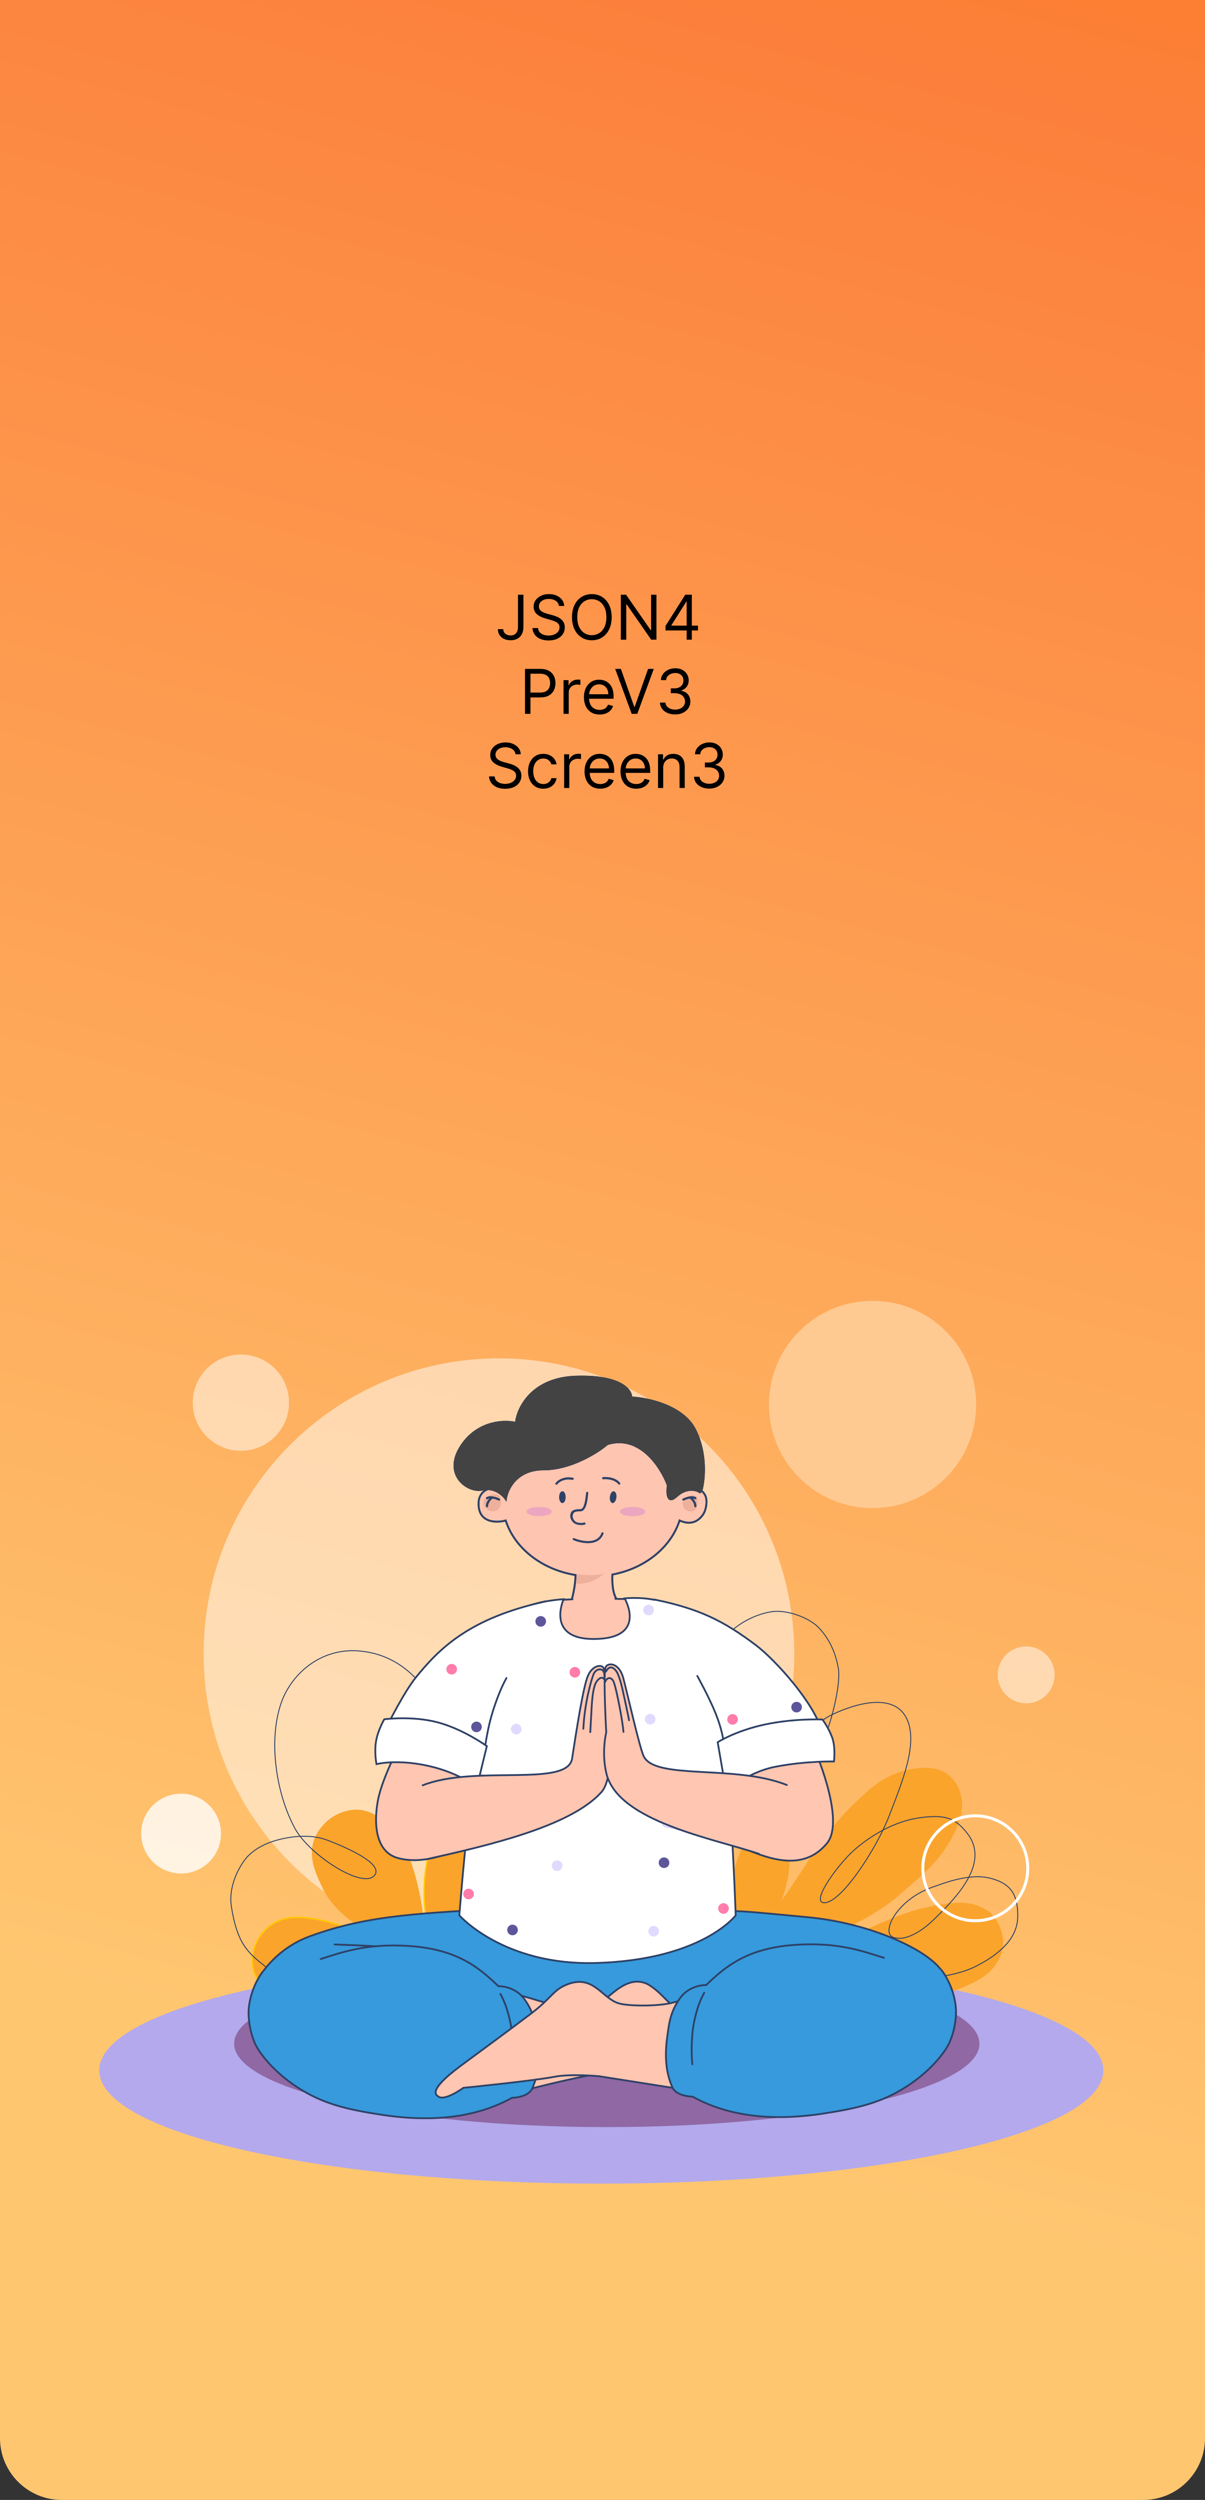 <svg width="390" height="809" viewBox="0 0 390 809" fill="none" xmlns="http://www.w3.org/2000/svg">
<rect x="0" y="0" width="390" height="809" fill="#333333" stroke="none"/>
<g clip-path="url(#clip0_66_1203)">
<path d="M-3.49691e-06 -6C-1.56562e-06 -17.046 8.954 -26 20 -26L373 -26C384.046 -26 393 -17.046 393 -6L393 793C393 804.046 384.046 813 373 813L20 813C8.954 813 -0 804.046 -0 793L-3.49691e-06 -6Z" fill="url(#paint0_linear_66_1203)"/>
<mask id="mask0_66_1203" style="mask-type:luminance" maskUnits="userSpaceOnUse" x="-6" y="349" width="380" height="380">
<path d="M374 349H-6V729H374V349Z" fill="white"/>
</mask>
<g mask="url(#mask0_66_1203)">
<path d="M32.477 669.997C32.477 649.952 105.07 633.702 194.617 633.702C284.164 633.702 356.757 649.952 356.757 669.997C356.757 690.043 284.164 706.294 194.617 706.294C105.07 706.294 32.477 690.043 32.477 669.997Z" fill="#B3A9EC" stroke="#B3A9EC" stroke-width="0.691" stroke-miterlimit="10" stroke-linecap="round"/>
<path d="M75.778 661.346C75.778 646.435 129.777 634.347 196.389 634.347C263 634.347 317 646.435 317 661.346C317 676.258 263 688.345 196.389 688.345C129.777 688.345 75.778 676.258 75.778 661.346Z" fill="#8F68A4"/>
<path d="M65.911 535.148C65.911 482.364 108.701 439.574 161.485 439.574C214.27 439.574 257.059 482.364 257.059 535.148C257.059 587.933 214.27 630.722 161.485 630.722C108.701 630.722 65.911 587.933 65.911 535.148Z" fill="white" fill-opacity="0.5"/>
<path d="M248.875 454.497C248.875 435.978 263.885 420.966 282.405 420.966C300.924 420.966 315.935 435.978 315.935 454.497C315.935 473.015 300.924 488.028 282.405 488.028C263.885 488.028 248.875 473.015 248.875 454.497Z" fill="#FFCA92"/>
<path d="M45.687 593.366C45.687 586.234 51.47 580.45 58.604 580.45C65.737 580.45 71.521 586.234 71.521 593.366C71.521 600.5 65.737 606.284 58.604 606.284C51.47 606.284 45.687 600.5 45.687 593.366Z" fill="white" fill-opacity="0.8"/>
<path d="M266.344 630.587C278.994 625.781 287.27 620.03 300.271 617.122C313.272 614.213 316.204 616.591 319.054 617.933C322.307 619.462 326.661 626.746 323.618 633.385C320.575 640.022 314.445 642.002 306.346 645.221C294.024 650.123 279.902 647.296 266.68 648.331" fill="#FAA42B"/>
<path d="M247.737 621.608C259.244 608.162 263.907 595.546 276.756 583.378C281.072 579.292 285.728 574.518 293.745 572.744C301.764 570.97 306.266 572.83 308.83 576.283C313.37 582.395 310.782 589.252 309.257 592.414C304.568 602.129 299.091 606.239 290.956 613.325C281.176 621.844 268.368 626.076 257.074 632.45" fill="#FAA42B"/>
<path d="M237.766 623.567C236.66 622.608 237.103 620.704 237.007 619.246C236.869 617.158 236.84 615.065 236.816 612.972C236.747 607.057 238.348 599.539 242.439 595.026C243.529 593.824 244.623 592.508 246.084 591.801C253.995 587.97 255.942 598.052 255.472 603.71C255.22 606.762 255.263 606.771 254.543 609.76C253.756 613.02 252.613 616.279 250.882 619.171C248.008 623.97 244.876 628.523 239.528 630.735" fill="#FAA42B"/>
<path d="M159.552 589.55C158.539 586.49 154.587 586.639 152.178 586.448C148.758 586.175 143.367 589.676 141.757 592.548C134.923 604.743 136.414 624.613 142.88 636.651" fill="#FAA42B"/>
<path d="M159.552 589.55C158.539 586.49 154.587 586.639 152.178 586.448C148.758 586.175 143.367 589.676 141.757 592.548C134.923 604.743 136.414 624.613 142.88 636.651" stroke="#FFCA00" stroke-width="0.465" stroke-miterlimit="10" stroke-linecap="round"/>
<path d="M137.382 623.391C137.382 623.391 136.031 607.004 130.671 597.45C128.542 593.656 123.542 586.284 116.212 585.651C113.048 585.378 107.473 586.638 103.727 591.62C98.42 598.678 101.842 605.492 104.314 610.806C108.95 620.775 119.122 624.432 127.208 631.884C130.403 634.827 135.037 635.651 138.951 637.536" fill="#FAA42B"/>
<path d="M119.827 628.366C118.723 627.999 117.868 627.108 116.858 626.529C115.195 625.574 113.492 624.687 111.769 623.842C108.995 622.482 105.726 621.711 102.721 621.156C97.844 620.258 92.616 619.846 88.302 622.57C80.74 627.346 78.749 638.907 87.029 644.342C93.941 648.876 101.256 649.006 109.224 649.006C114.98 649.006 120.345 649.372 125.906 647.876" fill="#FAA42B"/>
<path d="M119.827 628.366C118.723 627.999 117.868 627.108 116.858 626.529C115.195 625.574 113.492 624.687 111.769 623.842C108.995 622.482 105.726 621.711 102.721 621.156C97.844 620.258 92.616 619.846 88.302 622.57C80.74 627.346 78.749 638.907 87.029 644.342C93.941 648.876 101.256 649.006 109.224 649.006C114.98 649.006 120.345 649.372 125.906 647.876" stroke="#FFCA00" stroke-width="0.465" stroke-miterlimit="10" stroke-linecap="round"/>
<path d="M289.8 640.46C289.8 640.46 306.099 641.288 316 636.226C325.899 631.165 329.352 625.637 329.398 620.215C329.457 613.016 327.136 609.389 320.187 607.728C313.3 606.084 304.271 609.895 302.846 610.344C292.921 613.476 289.003 620.29 288.337 622.012C286.65 626.376 288.602 627.316 291.53 627.246C291.53 627.246 295.979 627.296 302.288 621.132C309.309 614.276 320.588 602.95 313.074 593.296C309.19 588.309 305.999 587.233 298.341 588.147C290.385 589.097 282.713 593.274 276.649 598.516C271.609 602.874 262.558 615.091 266.461 615.712C271.771 616.558 283.672 598.453 287.869 587.387C291.675 577.356 297.846 563.282 292.975 555.27C288.106 547.258 274.606 552.11 268.392 555.335C262.059 558.621 260.018 566.887 255.832 572.665C259.714 567.053 264.921 566.937 267.479 560.61C269.298 556.12 272.112 544.919 271.361 540.135C270.576 535.14 268.513 530.436 265.028 526.773C261.712 523.287 254.456 520.825 249.7 521.566C243.193 522.579 236.762 526.592 232.864 531.9C226.744 540.232 224.989 551.014 221.05 560.571" fill="#FFC6B2" fill-opacity="0.01"/>
<path d="M289.8 640.46C289.8 640.46 306.099 641.288 316 636.226C325.899 631.165 329.352 625.637 329.398 620.215C329.457 613.016 327.136 609.389 320.187 607.728C313.3 606.084 304.271 609.895 302.846 610.344C292.921 613.476 289.003 620.29 288.337 622.012C286.65 626.376 288.602 627.316 291.53 627.246C291.53 627.246 295.979 627.296 302.288 621.132C309.309 614.276 320.588 602.95 313.074 593.296C309.19 588.309 305.999 587.233 298.341 588.147C290.385 589.097 282.713 593.274 276.649 598.516C271.609 602.874 262.558 615.091 266.461 615.712C271.771 616.558 283.672 598.453 287.869 587.387C291.675 577.356 297.846 563.282 292.975 555.27C288.106 547.258 274.606 552.11 268.392 555.335C262.059 558.621 260.018 566.887 255.832 572.665C259.714 567.053 264.921 566.937 267.479 560.61C269.298 556.12 272.112 544.919 271.361 540.135C270.576 535.14 268.513 530.436 265.028 526.773C261.712 523.287 254.456 520.825 249.7 521.566C243.193 522.579 236.762 526.592 232.864 531.9C226.744 540.232 224.989 551.014 221.05 560.571" stroke="#2E4166" stroke-width="0.3" stroke-miterlimit="10" stroke-linecap="round"/>
<path d="M140.429 551.84C140.429 551.84 133.991 535.649 116.061 534.246C103.719 533.281 94.147 541.739 90.913 551.344C86.833 563.468 89.362 580.522 95.493 591.749C100.216 600.396 117.527 611.501 121.236 606.866C124.267 603.077 111.86 597.739 105.91 595.48C101.129 593.668 95.537 594.015 90.57 595.232C86.246 596.289 81.698 598.445 79.085 602.051C76.069 606.212 74.095 611.805 74.876 616.885C76.757 629.129 80.23 631.918 86.18 636.616C86.18 636.616 94.75 641.036 95.593 641.498C101.493 644.728 102.062 641.502 108.602 643.515" fill="#FFC6B2" fill-opacity="0.01"/>
<path d="M140.429 551.84C140.429 551.84 133.991 535.649 116.061 534.246C103.719 533.281 94.147 541.739 90.913 551.344C86.833 563.468 89.362 580.522 95.493 591.749C100.216 600.396 117.527 611.501 121.236 606.866C124.267 603.077 111.86 597.739 105.91 595.48C101.129 593.668 95.537 594.015 90.57 595.232C86.246 596.289 81.698 598.445 79.085 602.051C76.069 606.212 74.095 611.805 74.876 616.885C76.757 629.129 80.23 631.918 86.18 636.616C86.18 636.616 94.75 641.036 95.593 641.498C101.493 644.728 102.062 641.502 108.602 643.515" stroke="#2E4166" stroke-width="0.3" stroke-miterlimit="10" stroke-linecap="round"/>
<path d="M322.921 542.001C322.921 536.915 327.044 532.792 332.131 532.792C337.217 532.792 341.34 536.915 341.34 542.001C341.34 547.089 337.217 551.211 332.131 551.211C327.044 551.211 322.921 547.089 322.921 542.001Z" fill="white" fill-opacity="0.5"/>
<path d="M62.39 453.913C62.39 445.311 69.364 438.337 77.966 438.337C86.569 438.337 93.543 445.311 93.543 453.913C93.543 462.516 86.569 469.489 77.966 469.489C69.364 469.489 62.39 462.516 62.39 453.913Z" fill="white" fill-opacity="0.5"/>
<path d="M298.673 604.588C298.673 595.212 306.275 587.61 315.651 587.61C325.028 587.61 332.628 595.212 332.628 604.588C332.628 613.965 325.028 621.565 315.651 621.565C306.275 621.565 298.673 613.965 298.673 604.588Z" fill="#FFC6B2" fill-opacity="0.01" stroke="white" stroke-width="0.967" stroke-miterlimit="10" stroke-linecap="round"/>
<path d="M164.461 590.491L167.671 614.664L223.818 615.378L227.155 582.954L164.461 590.491Z" fill="#FFC6B2" stroke="#2E4166" stroke-width="0.58" stroke-miterlimit="10" stroke-linecap="round"/>
<path d="M167.395 611.237C162.841 610.835 167.714 617.075 162.54 617.468C138.2 619.322 120.216 619.192 100.049 626.682C90.82 630.111 83.772 637.752 81.725 644.734C79.678 651.718 82.927 660.289 94.019 667.736C105.11 675.188 125.385 677.687 136.807 677.051C165.398 675.461 157.975 669.653 181.519 669.564C198.626 669.497 216.04 674.88 233.116 676.658C248.414 678.25 263.376 676.346 278.636 674.915C288.672 673.975 301.59 668.236 306.887 659.665C310.342 654.073 308.368 642.526 304.425 637.27C299.458 630.647 281.241 622.235 261.226 620.4C239.261 618.385 242.964 618.455 226.321 618.203C224.219 618.171 228.184 610.824 224.749 611.64C217.808 613.284 209.104 613.442 194.887 613.188C180.673 612.933 175.798 611.976 167.395 611.237Z" fill="#369ADC" stroke="#2E4166" stroke-width="0.58" stroke-miterlimit="10" stroke-linecap="round"/>
<path d="M203.714 641.697C198.478 643.407 195.498 648.816 190.327 649.662C186.128 650.349 178.252 648.69 174.317 647.452C168.836 645.73 160.823 643.745 160.823 643.745L158.696 679.45C158.696 679.45 192.443 669.616 208.431 669.196C213.847 669.055 221.427 666.512 226.728 667.317C227.407 667.423 228.071 667.545 228.73 667.666C228.687 667.528 228.63 667.4 228.593 667.257C228.307 666.111 228.242 664.845 228.342 663.456C228.489 661.459 228.982 659.29 229.58 657.483C229.587 657.459 229.73 656.945 229.76 656.837C229.81 656.65 229.864 656.557 229.912 656.407C229.927 656.269 229.966 656.149 229.99 656.017C228.834 655.408 224.794 654.42 223.711 653.759C216.749 649.506 214.729 645.198 210.008 642.318C208.624 641.472 206.385 640.823 203.714 641.697Z" fill="#FFC6B2" stroke="#2E4166" stroke-width="0.58" stroke-miterlimit="10" stroke-linecap="round"/>
<path d="M224.128 617.403C215.914 619.402 202.829 619.047 202.829 619.047" stroke="#2E4166" stroke-width="0.58" stroke-miterlimit="10" stroke-linecap="round"/>
<path d="M168.271 616.938C168.271 616.938 178.068 618.508 181.85 618.185" stroke="#2E4166" stroke-width="0.58" stroke-miterlimit="10" stroke-linecap="round"/>
<path d="M239.929 645.547L232.456 646.632" stroke="#2E4166" stroke-width="0.58" stroke-miterlimit="10" stroke-linecap="round"/>
<path d="M239.979 649.333L232.598 650.14" stroke="#2E4166" stroke-width="0.58" stroke-miterlimit="10" stroke-linecap="round"/>
<path d="M239.852 653.089L232.478 653.471" stroke="#2E4166" stroke-width="0.58" stroke-miterlimit="10" stroke-linecap="round"/>
<path d="M239.834 656.936L232.568 656.95" stroke="#2E4166" stroke-width="0.58" stroke-miterlimit="10" stroke-linecap="round"/>
<path d="M239.846 660.737L232.391 660.676" stroke="#2E4166" stroke-width="0.58" stroke-miterlimit="10" stroke-linecap="round"/>
<path d="M239.903 664.113L232.487 664.042" stroke="#2E4166" stroke-width="0.58" stroke-miterlimit="10" stroke-linecap="round"/>
<path d="M239.944 667.564L232.456 667.386" stroke="#2E4166" stroke-width="0.58" stroke-miterlimit="10" stroke-linecap="round"/>
<path d="M240.058 671.12L232.402 670.947" stroke="#2E4166" stroke-width="0.58" stroke-miterlimit="10" stroke-linecap="round"/>
<path d="M240.159 674.943L232.257 674.501" stroke="#2E4166" stroke-width="0.58" stroke-miterlimit="10" stroke-linecap="round"/>
<path d="M153.873 645.082L160.597 646.192" stroke="#2E4166" stroke-width="0.58" stroke-miterlimit="10" stroke-linecap="round"/>
<path d="M153.726 648.396L160.681 649.038" stroke="#2E4166" stroke-width="0.58" stroke-miterlimit="10" stroke-linecap="round"/>
<path d="M153.439 652.055L160.844 652.346" stroke="#2E4166" stroke-width="0.58" stroke-miterlimit="10" stroke-linecap="round"/>
<path d="M153.282 655.264L160.814 655.442" stroke="#2E4166" stroke-width="0.58" stroke-miterlimit="10" stroke-linecap="round"/>
<path d="M153.116 658.734L160.842 658.792" stroke="#2E4166" stroke-width="0.58" stroke-miterlimit="10" stroke-linecap="round"/>
<path d="M152.733 662.86L156.802 662.828" stroke="#2E4166" stroke-width="0.58" stroke-miterlimit="10" stroke-linecap="round"/>
<path d="M191.806 461.098C177.261 461.098 164.836 470.481 162.627 482.19C158.337 480.469 155.343 482.615 154.914 485.628C154.228 492.859 160.456 492.946 163.656 492.085C166.549 501.026 175.301 507.937 186.23 509.717C186.23 512.803 185.37 516.458 184.941 517.905C182.796 520.488 184.512 526.326 191.376 526.952C196.094 527.383 202.104 520.057 199.959 517.905C198.243 516.183 198.098 511.623 198.241 509.559C208.769 507.565 217.139 500.79 219.955 492.085C221.583 492.802 224.828 493.818 227.407 490.366C228.695 488.645 229.057 485.495 228.268 483.909C226.55 480.465 222.18 481.186 220.859 482.19C219.558 469.778 207.051 461.098 191.806 461.098Z" fill="#FEC5B1" stroke="#2E4166" stroke-width="0.58" stroke-miterlimit="10" stroke-linecap="round"/>
<path d="M191.806 461.098C177.402 461.098 165.077 470.299 162.695 481.85C162.672 481.963 162.649 482.077 162.627 482.19C162.519 482.147 162.417 482.104 162.311 482.065C158.193 480.576 155.332 482.69 154.914 485.628C154.228 492.859 160.456 492.946 163.656 492.085C166.549 501.026 175.301 507.937 186.23 509.717C186.23 512.803 185.37 516.458 184.941 517.905C182.796 520.488 184.512 526.326 191.376 526.952C196.094 527.383 202.104 520.057 199.959 517.905C198.243 516.183 198.098 511.623 198.241 509.559C208.639 507.589 216.937 500.963 219.853 492.413C219.891 492.306 219.92 492.193 219.955 492.085C220.054 492.128 220.161 492.177 220.271 492.221C221.976 492.913 224.984 493.608 227.407 490.366C228.695 488.645 229.057 485.495 228.268 483.909C226.67 480.706 222.785 481.096 221.187 481.975C221.067 482.041 220.952 482.12 220.859 482.19C220.846 482.061 220.84 481.932 220.826 481.805C219.308 469.598 206.893 461.098 191.806 461.098ZM191.806 461.437C206.949 461.437 219.254 470.048 220.533 482.224L220.588 482.823L221.074 482.45C221.653 482.009 222.982 481.594 224.388 481.715C225.774 481.832 227.17 482.466 227.962 484.056C228.314 484.765 228.428 485.875 228.279 487.041C228.131 488.203 227.735 489.362 227.136 490.163C225.904 491.81 224.54 492.366 223.303 492.447C222.047 492.531 220.887 492.12 220.091 491.769L219.751 491.622L219.638 491.984C216.868 500.549 208.602 507.256 198.172 509.231L197.912 509.276L197.901 509.536C197.829 510.587 197.823 512.271 198.059 513.913C198.18 514.735 198.363 515.558 198.625 516.288C198.887 517.015 199.234 517.674 199.71 518.154C200.108 518.55 200.18 519.235 199.859 520.178C199.542 521.105 198.874 522.175 197.981 523.175C197.091 524.173 196.003 525.082 194.847 525.72C193.689 526.359 192.498 526.712 191.409 526.613C188.077 526.309 186.034 524.753 185.076 523.005C184.108 521.239 184.238 519.291 185.201 518.131L185.247 518.074L185.269 518.007C185.702 516.546 186.57 512.849 186.57 509.717V509.423L186.286 509.378C175.459 507.614 166.819 500.781 163.973 491.984L163.871 491.678L163.566 491.757C162.002 492.177 159.728 492.35 157.957 491.577C157.081 491.193 156.338 490.588 155.842 489.654C155.344 488.717 155.077 487.429 155.242 485.673C155.444 484.269 156.247 483.071 157.482 482.427C158.716 481.783 160.43 481.663 162.503 482.495L162.888 482.653L162.967 482.246C165.139 470.73 177.389 461.437 191.806 461.437Z" fill="#2E4166"/>
<path d="M223.811 483.705C223.055 483.806 222.245 484.187 221.651 484.565C218.192 488.45 225.538 491.906 225.97 486.725C226.187 484.134 225.07 483.536 223.811 483.705Z" fill="#EDB09B" stroke="#FFC6B2" stroke-width="0.387" stroke-miterlimit="10" stroke-linecap="round"/>
<path d="M160.501 483.703C159.59 483.568 158.442 484.022 157.662 484.483C154.259 488.04 161.489 491.207 161.914 486.462C162.084 484.565 161.412 483.838 160.501 483.703Z" fill="#EDB09B" stroke="#EDB09B" stroke-width="0.387" stroke-miterlimit="10" stroke-linecap="round"/>
<path d="M224.297 484.212C223.957 484.17 223.614 484.188 223.28 484.234C222.4 484.355 221.517 484.692 221.007 484.947C220.831 485.034 220.76 485.248 220.847 485.422C220.935 485.596 221.148 485.668 221.322 485.58C221.76 485.362 222.495 485.069 223.234 484.947C223.486 485.128 223.827 485.434 224.117 485.829C224.449 486.283 224.694 486.832 224.694 487.424C224.694 487.618 224.861 487.774 225.056 487.774C225.25 487.774 225.406 487.618 225.406 487.424C225.406 486.634 225.082 485.94 224.694 485.411C224.558 485.228 224.406 485.061 224.263 484.913C224.492 484.947 224.692 485.023 224.852 485.128C225.013 485.237 225.241 485.188 225.349 485.026C225.458 484.863 225.41 484.648 225.247 484.54C224.967 484.353 224.636 484.253 224.297 484.212Z" fill="#2E4166"/>
<path d="M158.375 484.212C158.035 484.253 157.706 484.353 157.425 484.54C157.263 484.648 157.214 484.863 157.323 485.026C157.431 485.188 157.658 485.237 157.821 485.128C157.98 485.023 158.169 484.947 158.397 484.913C158.254 485.061 158.112 485.228 157.979 485.411C157.591 485.94 157.266 486.634 157.266 487.424C157.266 487.618 157.422 487.774 157.617 487.774C157.812 487.774 157.968 487.618 157.968 487.424C157.968 486.832 158.223 486.283 158.556 485.829C158.845 485.434 159.187 485.128 159.438 484.947C160.176 485.069 160.912 485.362 161.349 485.58C161.524 485.668 161.737 485.596 161.824 485.422C161.911 485.248 161.84 485.034 161.666 484.947C161.155 484.692 160.271 484.355 159.393 484.234C159.058 484.188 158.714 484.17 158.375 484.212Z" fill="#2E4166"/>
<path d="M190.075 482.759C189.882 482.739 189.709 482.882 189.69 483.075C189.681 483.162 189.666 483.265 189.657 483.369C189.583 484.139 189.466 485.318 189.204 486.366C189.054 486.964 188.868 487.495 188.627 487.859C188.388 488.222 188.147 488.368 187.881 488.368C186.532 488.368 185.319 488.515 184.85 489.386C184.36 490.294 184.417 491.578 185.54 492.7C186.217 493.376 187.82 493.738 189.26 493.378C189.449 493.331 189.57 493.149 189.522 492.96C189.473 492.771 189.28 492.651 189.091 492.7C187.763 493.031 186.542 492.705 186.117 492.281C185.078 491.243 185.308 490.244 185.573 489.748C185.861 489.216 186.636 489.081 187.881 489.081C188.481 489.081 188.909 488.709 189.215 488.244C189.522 487.781 189.739 487.173 189.895 486.547C190.171 485.442 190.284 484.189 190.358 483.426C190.368 483.323 190.383 483.227 190.392 483.143C190.41 482.949 190.269 482.778 190.075 482.759Z" fill="#2E4166"/>
<path d="M182.022 482.764C181.545 482.763 181.156 483.529 181.152 484.483C181.15 485.436 181.534 486.211 182.011 486.213C182.49 486.214 182.879 485.448 182.883 484.494C182.885 483.539 182.501 482.765 182.022 482.764Z" fill="#2E4166" stroke="#2E4166" stroke-width="0.387" stroke-miterlimit="10" stroke-linecap="round"/>
<path d="M198.636 482.782C198.163 482.728 197.693 483.452 197.584 484.4C197.476 485.347 197.766 486.155 198.241 486.209C198.714 486.263 199.195 485.54 199.304 484.592C199.412 483.644 199.111 482.837 198.636 482.782Z" fill="#2E4166" stroke="#2E4166" stroke-width="0.387" stroke-miterlimit="10" stroke-linecap="round"/>
<path d="M196.34 477.975C195.888 477.954 195.483 477.971 195.175 478.009C194.982 478.032 194.845 478.211 194.871 478.405C194.893 478.599 195.073 478.735 195.266 478.71C195.804 478.644 196.719 478.645 197.652 478.868C198.587 479.092 199.515 479.524 200.14 480.305C200.263 480.456 200.474 480.483 200.626 480.361C200.781 480.24 200.805 480.016 200.682 479.864C199.925 478.917 198.834 478.423 197.81 478.179C197.298 478.056 196.793 477.996 196.34 477.975Z" fill="#2E4166"/>
<path d="M184.104 478.066C183.679 478.054 183.202 478.09 182.69 478.213C181.666 478.458 180.575 478.951 179.818 479.898C179.695 480.049 179.721 480.273 179.873 480.395C180.025 480.517 180.25 480.492 180.372 480.339C180.998 479.558 181.924 479.114 182.859 478.891C183.794 478.669 184.673 478.825 185.211 478.891C185.406 478.916 185.731 478.723 185.755 478.529C185.779 478.335 185.406 478.192 185.211 478.167C184.905 478.129 184.529 478.077 184.104 478.066Z" fill="#2E4166"/>
<path d="M204.733 487.854C202.585 487.854 200.842 488.44 200.842 489.155C200.842 489.871 202.585 490.444 204.733 490.444C206.882 490.444 208.622 489.871 208.622 489.155C208.622 488.44 206.882 487.854 204.733 487.854Z" fill="#EDA6BF" stroke="#EDA6BF" stroke-width="0.387" stroke-miterlimit="10" stroke-linecap="round"/>
<path d="M174.479 487.854C172.331 487.854 170.589 488.44 170.589 489.155C170.589 489.871 172.331 490.444 174.479 490.444C176.628 490.444 178.37 489.871 178.37 489.155C178.37 488.44 176.628 487.854 174.479 487.854Z" fill="#EDA6BF" stroke="#EDA6BF" stroke-width="0.387" stroke-miterlimit="10" stroke-linecap="round"/>
<path d="M186.468 445.375C172.096 445.812 167.412 455.518 166.868 460.315C163.299 459.464 154.822 459.694 149.452 467.417C142.738 477.07 151.259 483.258 156.158 482.164C160.078 481.291 162.873 483.988 163.781 485.444C164.144 482.166 167.084 475.616 175.938 475.616C184.794 475.616 193.429 470.148 196.634 467.417C207.086 464.212 213.925 474.939 216.042 480.706C215.619 482.952 215.799 487.238 218.994 484.325C222.187 481.41 225.301 482.11 226.57 483.081L227.114 482.538C228.08 479.199 229.032 470.546 225.111 462.678C221.193 454.81 209.689 452.358 204.427 452.115C204.427 449.687 200.838 444.938 186.468 445.375Z" fill="#434343" stroke="#2E4166" stroke-width="0.387" stroke-miterlimit="10" stroke-linecap="round"/>
<path d="M186.456 445.217C172.17 445.652 167.372 455.199 166.721 460.123C163.009 459.315 154.637 459.659 149.304 467.327C147.612 469.762 146.874 471.995 146.805 473.955C146.735 475.917 147.335 477.593 148.309 478.931C150.248 481.596 153.678 482.909 156.203 482.346C160.021 481.494 162.755 484.12 163.644 485.547L163.905 485.965L163.95 485.479C164.128 483.872 164.94 481.448 166.8 479.429C168.655 477.416 171.557 475.798 175.938 475.798C180.398 475.798 184.803 474.425 188.48 472.711C192.138 471.007 195.093 468.964 196.713 467.588C201.849 466.026 206.1 467.864 209.345 470.833C212.587 473.798 214.813 477.877 215.871 480.74C215.769 481.304 215.706 481.987 215.713 482.652C215.721 483.332 215.8 484.008 216.006 484.529C216.214 485.05 216.561 485.458 217.116 485.49C217.648 485.521 218.302 485.196 219.107 484.461C222.241 481.601 225.265 482.31 226.469 483.229L226.581 483.319L227.26 482.629L227.271 482.595C228.249 479.228 229.214 470.539 225.269 462.623C223.284 458.635 219.381 456.024 215.34 454.389C211.375 452.787 207.25 452.111 204.595 451.969C204.521 450.683 203.539 448.93 200.92 447.536C198.19 446.081 193.657 444.999 186.456 445.217ZM186.467 445.557C193.637 445.339 198.103 446.425 200.762 447.841C203.423 449.259 204.258 450.996 204.258 452.128V452.297H204.426C207.041 452.418 211.212 453.088 215.216 454.706C219.222 456.326 223.031 458.889 224.965 462.77C228.842 470.556 227.922 479.118 226.967 482.46L226.547 482.867C225.146 481.895 222.037 481.331 218.88 484.212C218.088 484.935 217.524 485.174 217.138 485.151C216.775 485.13 216.509 484.871 216.324 484.405C216.138 483.94 216.06 483.303 216.053 482.64C216.045 481.981 216.107 481.302 216.21 480.752L216.222 480.706L216.199 480.661C215.134 477.76 212.88 473.611 209.572 470.585C206.258 467.553 201.877 465.646 196.578 467.271L196.544 467.282L196.52 467.305C194.928 468.661 191.984 470.693 188.334 472.394C184.682 474.096 180.331 475.459 175.938 475.459C171.463 475.459 168.471 477.119 166.551 479.202C164.798 481.105 163.952 483.355 163.678 485.004C162.551 483.477 159.83 481.192 156.124 482.018C153.749 482.548 150.463 481.31 148.592 478.739C147.66 477.458 147.077 475.847 147.144 473.966C147.211 472.084 147.923 469.923 149.587 467.531C154.905 459.886 163.308 459.656 166.834 460.497L167.015 460.542L167.037 460.35C167.574 455.622 172.194 445.99 186.467 445.557Z" fill="#434343"/>
<path d="M186.82 509.671V512.252C190.457 512.423 193.52 510.6 194.592 509.671C192.319 510.185 188.462 509.885 186.82 509.671Z" fill="#EDB09B" stroke="#EDB09B" stroke-width="0.493" stroke-miterlimit="10" stroke-linecap="round"/>
<path d="M195.108 495.874C194.932 495.81 194.741 495.901 194.678 496.077C194.012 497.927 192.462 498.61 190.709 498.701C188.941 498.793 187.031 498.27 185.81 497.751C185.638 497.678 185.443 497.759 185.371 497.932C185.296 498.104 185.378 498.3 185.551 498.373C186.829 498.917 188.839 499.479 190.742 499.38C192.657 499.28 194.529 498.502 195.322 496.304C195.387 496.126 195.284 495.937 195.108 495.874Z" fill="#2E4166"/>
<path d="M279.549 632.89C270.654 630.296 260.146 630.502 251.426 633.966C247.815 635.401 245.344 637.937 241.801 640.486C238.718 642.704 238.968 642.216 231.609 644.335" fill="#FFC6B2" fill-opacity="0.01"/>
<path d="M279.549 632.89C270.654 630.296 260.146 630.502 251.426 633.966C247.815 635.401 245.344 637.937 241.801 640.486C238.718 642.704 238.968 642.216 231.609 644.335" stroke="#2E4166" stroke-width="0.58" stroke-miterlimit="10" stroke-linecap="round"/>
<path d="M240.044 641.724C240.26 649.71 239.879 654.422 240.054 663.629C240.23 672.836 240.748 678.551 240.748 678.551" fill="#FFC6B2" fill-opacity="0.01"/>
<path d="M240.044 641.724C240.26 649.71 239.879 654.422 240.054 663.629C240.23 672.836 240.748 678.551 240.748 678.551" stroke="#2E4166" stroke-width="0.58" stroke-miterlimit="10" stroke-linecap="round"/>
<path d="M161.145 643.564C158.843 642.964 156.385 642.794 154.238 641.767C152.779 641.07 151.893 639.533 150.622 638.532C147.699 636.231 144.264 634.947 140.796 633.639C130.273 629.672 119.389 629.707 108.308 629.241" fill="#FFC6B2" fill-opacity="0.01"/>
<path d="M161.145 643.564C158.843 642.964 156.385 642.794 154.238 641.767C152.779 641.07 151.893 639.533 150.622 638.532C147.699 636.231 144.264 634.947 140.796 633.639C130.273 629.672 119.389 629.707 108.308 629.241" stroke="#2E4166" stroke-width="0.58" stroke-miterlimit="10" stroke-linecap="round"/>
<path d="M153.771 641.611C153.771 641.611 153.382 649.987 153.246 653.412C153.076 657.711 152.703 661.454 152.621 665.758" fill="#FFC6B2" fill-opacity="0.01"/>
<path d="M153.771 641.611C153.771 641.611 153.382 649.987 153.246 653.412C153.076 657.711 152.703 661.454 152.621 665.758" stroke="#2E4166" stroke-width="0.58" stroke-miterlimit="10" stroke-linecap="round"/>
<path d="M185.302 517.54C183.736 517.594 181.447 517.776 181.447 517.776C181.447 517.776 179.881 528.697 182.477 531.427C186.328 535.479 195.405 537.173 200.764 537.139C206.471 537.104 213.901 532.313 213.667 525.9C213.596 523.941 212.238 522.227 211.21 520.558C210.906 520.064 210.459 519.668 210.021 519.288C207.05 516.719 202.916 517.644 199.146 517.386" fill="#FFC6B2"/>
<path d="M185.302 517.54C183.736 517.594 181.447 517.776 181.447 517.776C181.447 517.776 179.881 528.697 182.477 531.427C186.328 535.479 195.405 537.173 200.764 537.139C206.471 537.104 213.901 532.313 213.667 525.9C213.596 523.941 212.238 522.227 211.21 520.558C210.906 520.064 210.459 519.668 210.021 519.288C207.05 516.719 202.916 517.644 199.146 517.386" stroke="#2E4166" stroke-width="0.58" stroke-miterlimit="10" stroke-linecap="round"/>
<path d="M148.667 619.815C148.667 619.815 162.949 636.111 192.915 635.235C227.284 634.23 238.107 619.824 238.107 619.824C238.107 619.824 236.14 560.308 230.778 530.996C229.581 524.456 221.308 521.049 215.099 518.67C209.29 516.444 202.172 517.251 202.172 517.251C202.172 517.251 209.303 529.484 193.871 530.345C176.143 531.333 182.413 517.512 182.413 517.512C182.413 517.512 172.932 518.028 168.925 520.894C164.951 523.737 161.019 528.897 159.861 533.644C153.097 561.375 148.667 619.815 148.667 619.815Z" fill="white" stroke="#2E4166" stroke-width="0.58" stroke-miterlimit="10" stroke-linecap="round"/>
<path d="M176.425 518.255C152.104 523.615 142.296 533.286 134.564 542.865C130.905 547.398 125.94 557.266 125.94 557.266C125.94 557.266 128.767 559.937 130.399 560.975C136.767 565.023 154.038 566.773 154.038 566.773" fill="white"/>
<path d="M176.425 518.255C152.104 523.615 142.296 533.286 134.564 542.865C130.905 547.398 125.94 557.266 125.94 557.266C125.94 557.266 128.767 559.937 130.399 560.975C136.767 565.023 154.038 566.773 154.038 566.773" stroke="#2E4166" stroke-width="0.58" stroke-miterlimit="10" stroke-linecap="round"/>
<path d="M211.771 517.625C226.346 520.585 234.222 524.571 244.533 532.301C250.984 537.136 263.821 551.487 266.01 560.395C248.37 565.48 252.903 560.053 235.265 565.139" fill="white"/>
<path d="M211.771 517.625C226.346 520.585 234.222 524.571 244.533 532.301C250.984 537.136 263.821 551.487 266.01 560.395C248.37 565.48 252.903 560.053 235.265 565.139" stroke="#2E4166" stroke-width="0.58" stroke-miterlimit="10" stroke-linecap="round"/>
<path d="M222.271 592.514L215.303 591.044C214.628 590.902 214.454 590.371 214.916 589.857L219.671 584.558C220.133 584.044 220.679 584.159 220.894 584.814L223.106 591.584C223.319 592.239 222.946 592.655 222.271 592.514Z" fill="#FFC6B2" fill-opacity="0.01" stroke="#E0DAFF" stroke-width="0.607" stroke-miterlimit="10" stroke-linecap="round"/>
<path d="M213.496 602.785C213.496 602.002 214.131 601.367 214.912 601.367C215.695 601.367 216.329 602.002 216.329 602.785C216.329 603.566 215.695 604.2 214.912 604.2C214.131 604.2 213.496 603.566 213.496 602.785Z" fill="#5D569A" stroke="#5D569A" stroke-width="0.607" stroke-miterlimit="10" stroke-linecap="round"/>
<path d="M164.464 624.548C164.464 623.765 165.098 623.131 165.881 623.131C166.663 623.131 167.297 623.765 167.297 624.548C167.297 625.331 166.663 625.964 165.881 625.964C165.098 625.964 164.464 625.331 164.464 624.548Z" fill="#5D569A" stroke="#5D569A" stroke-width="0.607" stroke-miterlimit="10" stroke-linecap="round"/>
<path d="M152.804 558.838C152.804 558.054 153.438 557.42 154.22 557.42C155.003 557.42 155.637 558.054 155.637 558.838C155.637 559.619 155.003 560.253 154.22 560.253C153.438 560.253 152.804 559.619 152.804 558.838Z" fill="#5D569A" stroke="#5D569A" stroke-width="0.607" stroke-miterlimit="10" stroke-linecap="round"/>
<path d="M173.588 524.687C173.588 523.905 174.222 523.271 175.005 523.271C175.787 523.271 176.421 523.905 176.421 524.687C176.421 525.47 175.787 526.104 175.005 526.104C174.222 526.104 173.588 525.47 173.588 524.687Z" fill="#5D569A" stroke="#5D569A" stroke-width="0.607" stroke-miterlimit="10" stroke-linecap="round"/>
<path d="M256.404 552.442C256.404 551.659 257.038 551.024 257.821 551.024C258.603 551.024 259.237 551.659 259.237 552.442C259.237 553.223 258.603 553.858 257.821 553.858C257.038 553.858 256.404 553.223 256.404 552.442Z" fill="#5D569A" stroke="#5D569A" stroke-width="0.607" stroke-miterlimit="10" stroke-linecap="round"/>
<path d="M209.012 556.334C209.012 555.551 209.646 554.916 210.427 554.916C211.21 554.916 211.845 555.551 211.845 556.334C211.845 557.115 211.21 557.749 210.427 557.749C209.646 557.749 209.012 557.115 209.012 556.334Z" fill="#E0DAFF" stroke="#E0DAFF" stroke-width="0.607" stroke-miterlimit="10" stroke-linecap="round"/>
<path d="M210.128 624.959C210.128 624.178 210.763 623.543 211.546 623.543C212.327 623.543 212.962 624.178 212.962 624.959C212.962 625.742 212.327 626.376 211.546 626.376C210.763 626.376 210.128 625.742 210.128 624.959Z" fill="#E0DAFF" stroke="#E0DAFF" stroke-width="0.607" stroke-miterlimit="10" stroke-linecap="round"/>
<path d="M178.886 603.752C178.886 602.969 179.52 602.334 180.304 602.334C181.085 602.334 181.719 602.969 181.719 603.752C181.719 604.535 181.085 605.167 180.304 605.167C179.52 605.167 178.886 604.535 178.886 603.752Z" fill="#E0DAFF" stroke="#E0DAFF" stroke-width="0.607" stroke-miterlimit="10" stroke-linecap="round"/>
<path d="M165.678 559.549C165.678 558.766 166.313 558.132 167.095 558.132C167.877 558.132 168.512 558.766 168.512 559.549C168.512 560.332 167.877 560.967 167.095 560.967C166.313 560.967 165.678 560.332 165.678 559.549Z" fill="#E0DAFF" stroke="#E0DAFF" stroke-width="0.607" stroke-miterlimit="10" stroke-linecap="round"/>
<path d="M208.501 521.021C208.501 520.239 209.136 519.604 209.919 519.604C210.7 519.604 211.334 520.239 211.334 521.021C211.334 521.804 210.7 522.438 209.919 522.438C209.136 522.438 208.501 521.804 208.501 521.021Z" fill="#E0DAFF" stroke="#E0DAFF" stroke-width="0.607" stroke-miterlimit="10" stroke-linecap="round"/>
<path d="M200.096 578.697C200.096 577.914 200.729 577.279 201.512 577.279C202.295 577.279 202.929 577.914 202.929 578.697C202.929 579.48 202.295 580.113 201.512 580.113C200.729 580.113 200.096 579.48 200.096 578.697Z" fill="#FF7CAB" stroke="#FF7CAB" stroke-width="0.607" stroke-miterlimit="10" stroke-linecap="round"/>
<path d="M232.743 617.597C232.743 616.816 233.378 616.182 234.161 616.182C234.942 616.182 235.576 616.816 235.576 617.597C235.576 618.38 234.942 619.015 234.161 619.015C233.378 619.015 232.743 618.38 232.743 617.597Z" fill="#FF7CAB" stroke="#FF7CAB" stroke-width="0.607" stroke-miterlimit="10" stroke-linecap="round"/>
<path d="M150.244 612.912C150.244 612.131 150.878 611.496 151.66 611.496C152.443 611.496 153.077 612.131 153.077 612.912C153.077 613.695 152.443 614.329 151.66 614.329C150.878 614.329 150.244 613.695 150.244 612.912Z" fill="#FF7CAB" stroke="#FF7CAB" stroke-width="0.607" stroke-miterlimit="10" stroke-linecap="round"/>
<path d="M235.677 556.408C235.677 555.625 236.309 554.99 237.092 554.99C237.875 554.99 238.51 555.625 238.51 556.408C238.51 557.189 237.875 557.824 237.092 557.824C236.309 557.824 235.677 557.189 235.677 556.408Z" fill="#FF7CAB" stroke="#FF7CAB" stroke-width="0.607" stroke-miterlimit="10" stroke-linecap="round"/>
<path d="M184.651 541.157C184.651 540.376 185.285 539.741 186.067 539.741C186.85 539.741 187.484 540.376 187.484 541.157C187.484 541.94 186.85 542.575 186.067 542.575C185.285 542.575 184.651 541.94 184.651 541.157Z" fill="#FF7CAB" stroke="#FF7CAB" stroke-width="0.607" stroke-miterlimit="10" stroke-linecap="round"/>
<path d="M144.77 540.175C144.77 539.394 145.404 538.76 146.186 538.76C146.969 538.76 147.603 539.394 147.603 540.175C147.603 540.958 146.969 541.593 146.186 541.593C145.404 541.593 144.77 540.958 144.77 540.175Z" fill="#FF7CAB" stroke="#FF7CAB" stroke-width="0.607" stroke-miterlimit="10" stroke-linecap="round"/>
<path d="M130.956 561.73C130.956 561.73 123.878 574.362 122.318 582.59C120.934 589.885 121.424 599.246 128.757 601.267C136.09 603.289 144.666 600.636 152.037 596.496C159.11 592.524 166.185 587.41 172.128 581.888" fill="#FFC6B2"/>
<path d="M130.956 561.73C130.956 561.73 123.878 574.362 122.318 582.59C120.934 589.885 121.424 599.246 128.757 601.267C136.09 603.289 144.666 600.636 152.037 596.496C159.11 592.524 166.185 587.41 172.128 581.888" stroke="#2E4166" stroke-width="0.58" stroke-miterlimit="10"/>
<path d="M263.173 564.954C263.173 564.954 273.914 588.93 267.65 596.49C257.018 609.326 238.862 598.464 212.255 581.559" fill="#FFC6B2"/>
<path d="M263.173 564.954C263.173 564.954 273.914 588.93 267.65 596.49C257.018 609.326 238.862 598.464 212.255 581.559" stroke="#2E4166" stroke-width="0.58" stroke-miterlimit="10"/>
<path d="M163.921 543.018C162.093 546.228 160.432 550.785 159.432 554.032C158.261 557.83 157.601 561.364 156.971 565.289" fill="#FFC6B2" fill-opacity="0.01"/>
<path d="M163.921 543.018C162.093 546.228 160.432 550.785 159.432 554.032C158.261 557.83 157.601 561.364 156.971 565.289" stroke="#2E4166" stroke-width="0.58" stroke-miterlimit="10" stroke-linecap="round"/>
<path d="M225.681 542.343C225.681 542.343 229.513 549.238 231.63 554.509C233.747 559.779 234.148 563.425 234.148 563.425" fill="#FFC6B2" fill-opacity="0.01"/>
<path d="M225.681 542.343C225.681 542.343 229.513 549.238 231.63 554.509C233.747 559.779 234.148 563.425 234.148 563.425" stroke="#2E4166" stroke-width="0.58" stroke-miterlimit="10" stroke-linecap="round"/>
<path d="M157.568 565.058C157.568 565.058 149.894 559.519 141.595 557.347C133.296 555.174 124.371 556.367 124.371 556.367C124.371 556.367 122.344 559.809 121.715 563.44C121.086 567.071 121.854 570.89 121.854 570.89C121.854 570.89 127.202 569.439 136.065 570.951C148.221 573.023 154.295 578.451 154.295 578.451L157.568 565.058Z" fill="white" stroke="#2E4166" stroke-width="0.58" stroke-miterlimit="10" stroke-linecap="round"/>
<path d="M266.179 556.443C266.179 556.443 268.199 559.116 269.35 562.334C270.5 565.551 269.908 570.029 269.908 570.029C269.908 570.029 261.032 569.806 251.153 571.691C241.273 573.576 235.059 579.979 235.059 579.979L232.281 563.798C232.281 563.798 237.924 560.137 247.476 558.079C257.026 556.022 266.179 556.443 266.179 556.443Z" fill="white" stroke="#2E4166" stroke-width="0.58" stroke-miterlimit="10" stroke-linecap="round"/>
<path d="M136.795 577.742C153.728 571.021 183.541 578.473 185.141 569.156C185.677 566.026 188.191 548.39 190.026 542.946C191.527 538.493 195.559 538.244 195.507 540.502C195.411 544.746 200.656 573.307 194.613 579.989C184.608 591.053 158.19 597.181 137.873 601.698" fill="#FFC6B2"/>
<path d="M136.795 577.742C153.728 571.021 183.541 578.473 185.141 569.156C185.677 566.026 188.191 548.39 190.026 542.946C191.527 538.493 195.559 538.244 195.507 540.502C195.411 544.746 200.656 573.307 194.613 579.989C184.608 591.053 158.19 597.181 137.873 601.698" stroke="#2E4166" stroke-width="0.58" stroke-miterlimit="10" stroke-linecap="round"/>
<path d="M254.664 577.634C237.731 570.914 211.981 576.135 208.322 568.296C206.948 565.355 203.202 548.583 201.727 543.03C200.298 537.647 196.326 538.018 195.951 539.705C195.222 542.996 196.213 560.597 196.213 560.597C196.213 560.597 194.591 567.089 196.272 573.953C200.074 589.476 230.908 594.946 245.635 599.913" fill="#FFC6B2"/>
<path d="M254.664 577.634C237.731 570.914 211.981 576.135 208.322 568.296C206.948 565.355 203.202 548.583 201.727 543.03C200.298 537.647 196.326 538.018 195.951 539.705C195.222 542.996 196.213 560.597 196.213 560.597C196.213 560.597 194.591 567.089 196.272 573.953C200.074 589.476 230.908 594.946 245.635 599.913" stroke="#2E4166" stroke-width="0.58" stroke-miterlimit="10" stroke-linecap="round"/>
<path d="M197.209 543.28C197.168 543.759 197.001 546.546 198.219 546.498" stroke="#2E4166" stroke-width="0.58" stroke-miterlimit="10" stroke-linecap="round"/>
<path d="M195.376 541.117C195.268 539.976 193.099 539.705 192.181 541.624C191.615 542.806 189.195 550.731 188.806 559.442" fill="#FFC6B2"/>
<path d="M195.376 541.117C195.268 539.976 193.099 539.705 192.181 541.624C191.615 542.806 189.195 550.731 188.806 559.442" stroke="#2E4166" stroke-width="0.58" stroke-miterlimit="10" stroke-linecap="round"/>
<path d="M195.492 543.372C194.615 542.118 193.036 543.829 192.568 545.2C191.878 547.226 191.674 549.681 191.522 551.824C191.474 552.512 191.045 560.533 191.045 560.533" fill="#FFC6B2"/>
<path d="M195.492 543.372C194.615 542.118 193.036 543.829 192.568 545.2C191.878 547.226 191.674 549.681 191.522 551.824C191.474 552.512 191.045 560.533 191.045 560.533" stroke="#2E4166" stroke-width="0.58" stroke-miterlimit="10" stroke-linecap="round"/>
<path d="M196.14 540.92C197.222 538.749 198.665 539.607 199.517 540.891C200.584 542.497 201.467 546.661 201.467 546.661C201.467 546.661 203.53 555.985 203.582 556.69" fill="#FFC6B2"/>
<path d="M196.14 540.92C197.222 538.749 198.665 539.607 199.517 540.891C200.584 542.497 201.467 546.661 201.467 546.661C201.467 546.661 203.53 555.985 203.582 556.69" stroke="#2E4166" stroke-width="0.58" stroke-miterlimit="10" stroke-linecap="round"/>
<path d="M195.778 544.504C196.333 542.688 197.918 542.449 198.662 544.378C199.64 546.911 201.629 557.747 201.786 560.452" fill="#FFC6B2"/>
<path d="M195.778 544.504C196.333 542.688 197.918 542.449 198.662 544.378C199.64 546.911 201.629 557.747 201.786 560.452" stroke="#2E4166" stroke-width="0.58" stroke-miterlimit="10" stroke-linecap="round"/>
<path d="M103.798 633.939C110.434 631.895 118.537 628.735 132.842 629.765C148.585 630.9 155.578 637.279 161.303 642.747C161.303 642.747 166.577 642.545 169.761 646.98C172.945 651.414 173.366 655.11 174.039 660.486C174.807 666.631 174.11 671.796 172.208 675.925C170.882 678.803 165.682 678.882 165.682 678.882C151.955 686.458 136.306 686.293 123.709 684.388C112.217 682.649 104.582 680.82 96.499 675.624C90.259 671.615 85.982 666.918 83.63 663.298C81.954 660.719 80.735 656.76 80.467 652.424C80.186 647.857 82.05 641.905 85.173 637.862" fill="#369ADC"/>
<path d="M103.798 633.939C110.434 631.895 118.537 628.735 132.842 629.765C148.585 630.9 155.578 637.279 161.303 642.747C161.303 642.747 166.577 642.545 169.761 646.98C172.945 651.414 173.366 655.11 174.039 660.486C174.807 666.631 174.11 671.796 172.208 675.925C170.882 678.803 165.682 678.882 165.682 678.882C151.955 686.458 136.306 686.293 123.709 684.388C112.217 682.649 104.582 680.82 96.499 675.624C90.259 671.615 85.982 666.918 83.63 663.298C81.954 660.719 80.735 656.76 80.467 652.424C80.186 647.857 82.05 641.905 85.173 637.862" stroke="#2E4166" stroke-width="0.58" stroke-miterlimit="10" stroke-linecap="round"/>
<path d="M161.952 645.24C163.852 648.647 164.784 652.423 165.349 655.399C166.021 658.93 166.2 664.407 165.79 668.367" stroke="#2E4166" stroke-width="0.58" stroke-miterlimit="10" stroke-linecap="round"/>
<path d="M231.964 677.882L232.057 644.253C232.057 644.253 225.592 645.845 218.05 647.994C213.981 649.153 205.113 649.324 200.916 648.463C195.005 647.25 192.503 638.961 183.953 642.036C179.036 643.806 178.91 646.246 171.944 651.562C166.201 655.944 153.999 664.884 149.05 668.558C138.096 676.689 141.317 678.01 141.845 678.429C143.92 680.078 149.962 675.636 149.962 675.636C149.962 675.636 172.3 673.415 179.543 672.042C184.844 671.039 193.878 671.877 193.878 671.877L231.964 677.882Z" fill="#FFC6B2" stroke="#2E4166" stroke-width="0.58" stroke-miterlimit="10" stroke-linecap="round"/>
<path d="M286.065 633.564C279.428 631.52 271.325 628.36 257.022 629.39C241.278 630.525 234.285 636.904 228.561 642.372C228.561 642.372 223.287 642.17 220.103 646.605C216.919 651.039 216.496 654.735 215.825 660.111C215.057 666.256 215.752 671.421 217.654 675.55C218.981 678.428 224.182 678.507 224.182 678.507C237.909 686.083 253.558 685.918 266.154 684.013C277.645 682.274 285.28 680.445 293.365 675.249C299.605 671.24 303.882 666.543 306.234 662.923C307.91 660.344 309.129 656.385 309.396 652.049C309.678 647.482 307.813 641.53 304.691 637.487" fill="#369ADC"/>
<path d="M286.065 633.564C279.428 631.52 271.325 628.36 257.022 629.39C241.278 630.525 234.285 636.904 228.561 642.372C228.561 642.372 223.287 642.17 220.103 646.605C216.919 651.039 216.496 654.735 215.825 660.111C215.057 666.256 215.752 671.421 217.654 675.55C218.981 678.428 224.182 678.507 224.182 678.507C237.909 686.083 253.558 685.918 266.154 684.013C277.645 682.274 285.28 680.445 293.365 675.249C299.605 671.24 303.882 666.543 306.234 662.923C307.91 660.344 309.129 656.385 309.396 652.049C309.678 647.482 307.813 641.53 304.691 637.487" stroke="#2E4166" stroke-width="0.58" stroke-miterlimit="10" stroke-linecap="round"/>
<path d="M227.911 644.872C226.011 648.279 225.08 652.055 224.514 655.031C223.842 658.562 223.664 664.039 224.074 667.999" stroke="#2E4166" stroke-width="0.58" stroke-miterlimit="10" stroke-linecap="round"/>
</g>
<path d="M167.648 192.455H169.409V202.852C169.409 203.78 169.239 204.569 168.898 205.217C168.557 205.866 168.076 206.358 167.456 206.695C166.836 207.031 166.104 207.199 165.262 207.199C164.466 207.199 163.758 207.054 163.138 206.766C162.518 206.472 162.03 206.055 161.675 205.516C161.32 204.976 161.142 204.334 161.142 203.591H162.875C162.875 204.003 162.977 204.363 163.181 204.67C163.389 204.973 163.673 205.21 164.033 205.381C164.393 205.551 164.802 205.636 165.262 205.636C165.768 205.636 166.199 205.53 166.554 205.317C166.909 205.104 167.179 204.791 167.364 204.379C167.553 203.963 167.648 203.454 167.648 202.852V192.455ZM180.894 196.091C180.808 195.371 180.463 194.812 179.857 194.415C179.251 194.017 178.507 193.818 177.627 193.818C176.983 193.818 176.419 193.922 175.936 194.131C175.458 194.339 175.084 194.625 174.814 194.99C174.549 195.355 174.416 195.769 174.416 196.233C174.416 196.621 174.509 196.955 174.693 197.234C174.883 197.509 175.124 197.739 175.418 197.923C175.711 198.103 176.019 198.252 176.341 198.371C176.663 198.484 176.959 198.577 177.229 198.648L178.706 199.045C179.085 199.145 179.506 199.282 179.97 199.457C180.439 199.633 180.887 199.872 181.313 200.175C181.744 200.473 182.099 200.857 182.378 201.325C182.657 201.794 182.797 202.369 182.797 203.051C182.797 203.837 182.591 204.547 182.179 205.182C181.772 205.816 181.175 206.321 180.389 206.695C179.608 207.069 178.659 207.256 177.541 207.256C176.5 207.256 175.598 207.088 174.835 206.751C174.078 206.415 173.481 205.946 173.046 205.345C172.615 204.744 172.371 204.045 172.314 203.25H174.132C174.18 203.799 174.364 204.254 174.686 204.614C175.013 204.969 175.425 205.234 175.922 205.409C176.424 205.58 176.964 205.665 177.541 205.665C178.214 205.665 178.817 205.556 179.352 205.338C179.887 205.116 180.311 204.808 180.624 204.415C180.936 204.017 181.093 203.553 181.093 203.023C181.093 202.54 180.958 202.147 180.688 201.844C180.418 201.541 180.063 201.295 179.622 201.105C179.182 200.916 178.706 200.75 178.195 200.608L176.405 200.097C175.269 199.77 174.369 199.304 173.706 198.697C173.043 198.091 172.712 197.298 172.712 196.318C172.712 195.504 172.932 194.794 173.372 194.188C173.817 193.577 174.414 193.103 175.162 192.767C175.915 192.426 176.755 192.256 177.683 192.256C178.621 192.256 179.454 192.424 180.183 192.76C180.913 193.091 181.49 193.546 181.916 194.124C182.347 194.701 182.575 195.357 182.598 196.091H180.894ZM197.966 199.727C197.966 201.261 197.689 202.587 197.135 203.705C196.581 204.822 195.821 205.684 194.855 206.29C193.889 206.896 192.786 207.199 191.545 207.199C190.305 207.199 189.202 206.896 188.236 206.29C187.27 205.684 186.51 204.822 185.956 203.705C185.402 202.587 185.125 201.261 185.125 199.727C185.125 198.193 185.402 196.867 185.956 195.75C186.51 194.633 187.27 193.771 188.236 193.165C189.202 192.559 190.305 192.256 191.545 192.256C192.786 192.256 193.889 192.559 194.855 193.165C195.821 193.771 196.581 194.633 197.135 195.75C197.689 196.867 197.966 198.193 197.966 199.727ZM196.261 199.727C196.261 198.468 196.05 197.405 195.629 196.538C195.212 195.672 194.647 195.016 193.932 194.571C193.221 194.126 192.426 193.903 191.545 193.903C190.665 193.903 189.867 194.126 189.152 194.571C188.442 195.016 187.876 195.672 187.454 196.538C187.038 197.405 186.829 198.468 186.829 199.727C186.829 200.987 187.038 202.05 187.454 202.916C187.876 203.783 188.442 204.438 189.152 204.884C189.867 205.329 190.665 205.551 191.545 205.551C192.426 205.551 193.221 205.329 193.932 204.884C194.647 204.438 195.212 203.783 195.629 202.916C196.05 202.05 196.261 200.987 196.261 199.727ZM212.461 192.455V207H210.757L202.831 195.58H202.689V207H200.927V192.455H202.632L210.586 203.903H210.729V192.455H212.461ZM215.389 204.017V202.568L221.781 192.455H222.833V194.699H222.122L217.293 202.341V202.455H225.901V204.017H215.389ZM222.236 207V203.577V202.902V192.455H223.912V207H222.236ZM169.922 231V216.455H174.836C175.977 216.455 176.91 216.661 177.635 217.072C178.364 217.48 178.904 218.031 179.254 218.727C179.604 219.423 179.779 220.2 179.779 221.057C179.779 221.914 179.604 222.693 179.254 223.393C178.908 224.094 178.373 224.653 177.649 225.07C176.924 225.482 175.996 225.688 174.865 225.688H171.342V224.125H174.808C175.589 224.125 176.217 223.99 176.69 223.72C177.163 223.45 177.507 223.086 177.72 222.626C177.938 222.162 178.047 221.639 178.047 221.057C178.047 220.474 177.938 219.954 177.72 219.494C177.507 219.035 177.161 218.675 176.683 218.415C176.205 218.15 175.57 218.017 174.779 218.017H171.683V231H169.922ZM182.39 231V220.091H184.009V221.739H184.123C184.321 221.199 184.681 220.761 185.202 220.425C185.723 220.089 186.31 219.92 186.963 219.92C187.087 219.92 187.24 219.923 187.425 219.928C187.61 219.932 187.749 219.939 187.844 219.949V221.653C187.787 221.639 187.657 221.618 187.453 221.589C187.255 221.556 187.044 221.54 186.821 221.54C186.291 221.54 185.818 221.651 185.401 221.874C184.989 222.091 184.662 222.394 184.421 222.783C184.184 223.166 184.066 223.604 184.066 224.097V231H182.39ZM194.073 231.227C193.022 231.227 192.115 230.995 191.353 230.531C190.595 230.062 190.01 229.409 189.598 228.571C189.191 227.728 188.988 226.748 188.988 225.631C188.988 224.513 189.191 223.528 189.598 222.676C190.01 221.819 190.583 221.152 191.317 220.673C192.056 220.19 192.917 219.949 193.902 219.949C194.471 219.949 195.032 220.044 195.586 220.233C196.14 220.422 196.644 220.73 197.098 221.156C197.553 221.578 197.915 222.136 198.185 222.832C198.455 223.528 198.59 224.385 198.59 225.403V226.114H190.181V224.665H196.885C196.885 224.049 196.762 223.5 196.516 223.017C196.275 222.534 195.929 222.153 195.479 221.874C195.034 221.594 194.508 221.455 193.902 221.455C193.235 221.455 192.657 221.62 192.169 221.952C191.686 222.278 191.315 222.705 191.054 223.23C190.794 223.756 190.664 224.319 190.664 224.92V225.886C190.664 226.71 190.806 227.409 191.09 227.982C191.379 228.55 191.779 228.983 192.29 229.281C192.801 229.575 193.396 229.722 194.073 229.722C194.513 229.722 194.911 229.66 195.266 229.537C195.626 229.409 195.936 229.22 196.196 228.969C196.457 228.713 196.658 228.396 196.8 228.017L198.419 228.472C198.249 229.021 197.962 229.504 197.56 229.92C197.158 230.332 196.66 230.654 196.069 230.886C195.477 231.114 194.811 231.227 194.073 231.227ZM200.948 216.455L205.266 228.699H205.436L209.755 216.455H211.601L206.26 231H204.442L199.101 216.455H200.948ZM218.526 231.199C217.588 231.199 216.753 231.038 216.019 230.716C215.29 230.394 214.71 229.946 214.279 229.374C213.853 228.796 213.621 228.126 213.583 227.364H215.373C215.41 227.832 215.571 228.237 215.855 228.578C216.14 228.914 216.511 229.175 216.971 229.359C217.43 229.544 217.939 229.636 218.498 229.636C219.123 229.636 219.676 229.527 220.159 229.31C220.642 229.092 221.021 228.789 221.296 228.401C221.57 228.012 221.708 227.562 221.708 227.051C221.708 226.516 221.575 226.045 221.31 225.638C221.045 225.226 220.657 224.904 220.145 224.672C219.634 224.44 219.009 224.324 218.27 224.324H217.105V222.761H218.27C218.848 222.761 219.355 222.657 219.79 222.449C220.23 222.241 220.574 221.947 220.82 221.568C221.071 221.189 221.196 220.744 221.196 220.233C221.196 219.741 221.087 219.312 220.87 218.947C220.652 218.583 220.344 218.299 219.946 218.095C219.553 217.892 219.089 217.79 218.554 217.79C218.052 217.79 217.579 217.882 217.134 218.067C216.694 218.247 216.334 218.509 216.054 218.855C215.775 219.196 215.623 219.608 215.6 220.091H213.895C213.924 219.329 214.153 218.661 214.584 218.088C215.015 217.51 215.578 217.061 216.275 216.739C216.975 216.417 217.745 216.256 218.583 216.256C219.482 216.256 220.254 216.438 220.898 216.803C221.542 217.162 222.037 217.638 222.382 218.23C222.728 218.822 222.901 219.461 222.901 220.148C222.901 220.967 222.685 221.665 222.255 222.243C221.828 222.821 221.248 223.221 220.515 223.443V223.557C221.433 223.708 222.15 224.099 222.667 224.729C223.183 225.354 223.441 226.128 223.441 227.051C223.441 227.842 223.225 228.552 222.794 229.182C222.368 229.807 221.786 230.299 221.047 230.659C220.309 231.019 219.468 231.199 218.526 231.199ZM166.841 244.091C166.756 243.371 166.41 242.812 165.804 242.415C165.198 242.017 164.455 241.818 163.574 241.818C162.93 241.818 162.366 241.922 161.884 242.131C161.405 242.339 161.031 242.625 160.761 242.99C160.496 243.355 160.364 243.769 160.364 244.233C160.364 244.621 160.456 244.955 160.641 245.234C160.83 245.509 161.071 245.739 161.365 245.923C161.659 246.103 161.966 246.252 162.288 246.371C162.61 246.484 162.906 246.577 163.176 246.648L164.653 247.045C165.032 247.145 165.454 247.282 165.918 247.457C166.386 247.633 166.834 247.872 167.26 248.175C167.691 248.473 168.046 248.857 168.325 249.325C168.605 249.794 168.744 250.369 168.744 251.051C168.744 251.837 168.538 252.547 168.126 253.182C167.719 253.816 167.123 254.321 166.337 254.695C165.555 255.069 164.606 255.256 163.489 255.256C162.447 255.256 161.545 255.088 160.783 254.751C160.025 254.415 159.429 253.946 158.993 253.345C158.562 252.744 158.318 252.045 158.261 251.25H160.08C160.127 251.799 160.312 252.254 160.634 252.614C160.96 252.969 161.372 253.234 161.869 253.409C162.371 253.58 162.911 253.665 163.489 253.665C164.161 253.665 164.765 253.556 165.3 253.338C165.835 253.116 166.259 252.808 166.571 252.415C166.884 252.017 167.04 251.553 167.04 251.023C167.04 250.54 166.905 250.147 166.635 249.844C166.365 249.541 166.01 249.295 165.57 249.105C165.129 248.916 164.653 248.75 164.142 248.608L162.352 248.097C161.216 247.77 160.316 247.304 159.653 246.697C158.991 246.091 158.659 245.298 158.659 244.318C158.659 243.504 158.879 242.794 159.32 242.188C159.765 241.577 160.361 241.103 161.109 240.767C161.862 240.426 162.703 240.256 163.631 240.256C164.568 240.256 165.402 240.424 166.131 240.76C166.86 241.091 167.438 241.546 167.864 242.124C168.295 242.701 168.522 243.357 168.545 244.091H166.841ZM175.845 255.227C174.822 255.227 173.941 254.986 173.203 254.503C172.464 254.02 171.896 253.355 171.498 252.507C171.1 251.66 170.902 250.691 170.902 249.602C170.902 248.494 171.105 247.517 171.512 246.669C171.924 245.817 172.497 245.152 173.231 244.673C173.97 244.19 174.832 243.949 175.816 243.949C176.583 243.949 177.275 244.091 177.89 244.375C178.506 244.659 179.01 245.057 179.403 245.568C179.796 246.08 180.04 246.676 180.135 247.358H178.458C178.331 246.861 178.047 246.42 177.606 246.037C177.171 245.649 176.583 245.455 175.845 245.455C175.191 245.455 174.618 245.625 174.126 245.966C173.638 246.302 173.257 246.778 172.983 247.393C172.713 248.004 172.578 248.722 172.578 249.545C172.578 250.388 172.71 251.122 172.975 251.747C173.245 252.372 173.624 252.857 174.112 253.203C174.604 253.549 175.182 253.722 175.845 253.722C176.28 253.722 176.676 253.646 177.031 253.494C177.386 253.343 177.687 253.125 177.933 252.841C178.179 252.557 178.354 252.216 178.458 251.818H180.135C180.04 252.462 179.806 253.042 179.431 253.558C179.062 254.07 178.572 254.477 177.961 254.78C177.355 255.078 176.65 255.227 175.845 255.227ZM182.585 255V244.091H184.204V245.739H184.318C184.517 245.199 184.877 244.761 185.397 244.425C185.918 244.089 186.505 243.92 187.159 243.92C187.282 243.92 187.436 243.923 187.62 243.928C187.805 243.932 187.945 243.939 188.039 243.949V245.653C187.983 245.639 187.852 245.618 187.649 245.589C187.45 245.556 187.239 245.54 187.017 245.54C186.486 245.54 186.013 245.651 185.596 245.874C185.184 246.091 184.858 246.394 184.616 246.783C184.379 247.166 184.261 247.604 184.261 248.097V255H182.585ZM194.268 255.227C193.217 255.227 192.31 254.995 191.548 254.531C190.79 254.062 190.206 253.409 189.794 252.571C189.386 251.728 189.183 250.748 189.183 249.631C189.183 248.513 189.386 247.528 189.794 246.676C190.206 245.819 190.779 245.152 191.512 244.673C192.251 244.19 193.113 243.949 194.098 243.949C194.666 243.949 195.227 244.044 195.781 244.233C196.335 244.422 196.839 244.73 197.294 245.156C197.748 245.578 198.11 246.136 198.38 246.832C198.65 247.528 198.785 248.385 198.785 249.403V250.114H190.376V248.665H197.081C197.081 248.049 196.958 247.5 196.711 247.017C196.47 246.534 196.124 246.153 195.674 245.874C195.229 245.594 194.704 245.455 194.098 245.455C193.43 245.455 192.852 245.62 192.365 245.952C191.882 246.278 191.51 246.705 191.25 247.23C190.989 247.756 190.859 248.319 190.859 248.92V249.886C190.859 250.71 191.001 251.409 191.285 251.982C191.574 252.55 191.974 252.983 192.485 253.281C192.997 253.575 193.591 253.722 194.268 253.722C194.708 253.722 195.106 253.66 195.461 253.537C195.821 253.409 196.131 253.22 196.392 252.969C196.652 252.713 196.853 252.396 196.995 252.017L198.615 252.472C198.444 253.021 198.158 253.504 197.755 253.92C197.353 254.332 196.856 254.654 196.264 254.886C195.672 255.114 195.007 255.227 194.268 255.227ZM205.909 255.227C204.858 255.227 203.951 254.995 203.189 254.531C202.431 254.062 201.846 253.409 201.434 252.571C201.027 251.728 200.824 250.748 200.824 249.631C200.824 248.513 201.027 247.528 201.434 246.676C201.846 245.819 202.419 245.152 203.153 244.673C203.892 244.19 204.753 243.949 205.738 243.949C206.306 243.949 206.868 244.044 207.422 244.233C207.975 244.422 208.48 244.73 208.934 245.156C209.389 245.578 209.751 246.136 210.021 246.832C210.291 247.528 210.426 248.385 210.426 249.403V250.114H202.017V248.665H208.721C208.721 248.049 208.598 247.5 208.352 247.017C208.11 246.534 207.765 246.153 207.315 245.874C206.87 245.594 206.344 245.455 205.738 245.455C205.071 245.455 204.493 245.62 204.005 245.952C203.522 246.278 203.151 246.705 202.89 247.23C202.63 247.756 202.5 248.319 202.5 248.92V249.886C202.5 250.71 202.642 251.409 202.926 251.982C203.215 252.55 203.615 252.983 204.126 253.281C204.637 253.575 205.232 253.722 205.909 253.722C206.349 253.722 206.747 253.66 207.102 253.537C207.462 253.409 207.772 253.22 208.032 252.969C208.293 252.713 208.494 252.396 208.636 252.017L210.255 252.472C210.085 253.021 209.798 253.504 209.396 253.92C208.993 254.332 208.496 254.654 207.904 254.886C207.313 255.114 206.647 255.227 205.909 255.227ZM214.652 248.438V255H212.975V244.091H214.595V245.795H214.737C214.993 245.241 215.381 244.796 215.902 244.46C216.422 244.119 217.095 243.949 217.919 243.949C218.657 243.949 219.304 244.1 219.858 244.403C220.412 244.702 220.842 245.156 221.15 245.767C221.458 246.373 221.612 247.14 221.612 248.068V255H219.936V248.182C219.936 247.325 219.713 246.657 219.268 246.179C218.823 245.696 218.212 245.455 217.436 245.455C216.901 245.455 216.422 245.571 216.001 245.803C215.584 246.035 215.255 246.373 215.014 246.818C214.772 247.263 214.652 247.803 214.652 248.438ZM229.561 255.199C228.624 255.199 227.788 255.038 227.054 254.716C226.325 254.394 225.745 253.946 225.314 253.374C224.888 252.796 224.656 252.126 224.618 251.364H226.408C226.446 251.832 226.607 252.237 226.891 252.578C227.175 252.914 227.546 253.175 228.006 253.359C228.465 253.544 228.974 253.636 229.533 253.636C230.158 253.636 230.712 253.527 231.195 253.31C231.678 253.092 232.056 252.789 232.331 252.401C232.606 252.012 232.743 251.562 232.743 251.051C232.743 250.516 232.61 250.045 232.345 249.638C232.08 249.226 231.692 248.904 231.18 248.672C230.669 248.44 230.044 248.324 229.305 248.324H228.141V246.761H229.305C229.883 246.761 230.39 246.657 230.825 246.449C231.266 246.241 231.609 245.947 231.855 245.568C232.106 245.189 232.232 244.744 232.232 244.233C232.232 243.741 232.123 243.312 231.905 242.947C231.687 242.583 231.379 242.299 230.982 242.095C230.589 241.892 230.125 241.79 229.589 241.79C229.088 241.79 228.614 241.882 228.169 242.067C227.729 242.247 227.369 242.509 227.089 242.855C226.81 243.196 226.659 243.608 226.635 244.091H224.93C224.959 243.329 225.188 242.661 225.619 242.088C226.05 241.51 226.614 241.061 227.31 240.739C228.01 240.417 228.78 240.256 229.618 240.256C230.518 240.256 231.289 240.438 231.933 240.803C232.577 241.162 233.072 241.638 233.418 242.23C233.763 242.822 233.936 243.461 233.936 244.148C233.936 244.967 233.721 245.665 233.29 246.243C232.864 246.821 232.284 247.221 231.55 247.443V247.557C232.468 247.708 233.186 248.099 233.702 248.729C234.218 249.354 234.476 250.128 234.476 251.051C234.476 251.842 234.26 252.552 233.83 253.182C233.403 253.807 232.821 254.299 232.082 254.659C231.344 255.019 230.503 255.199 229.561 255.199Z" fill="black"/>
</g>
<defs>
<linearGradient id="paint0_linear_66_1203" x1="393" y1="740.019" x2="711.84" y2="-463.573" gradientUnits="userSpaceOnUse">
<stop stop-color="#FFC670"/>
<stop offset="0.536" stop-color="#FC803B"/>
<stop offset="0.797" stop-color="#FF7A00"/>
</linearGradient>
<clipPath id="clip0_66_1203">
<path d="M0 0H390V789C390 800.046 381.046 809 370 809H20C8.954 809 0 800.046 0 789V0Z" fill="white"/>
</clipPath>
</defs>
</svg>
